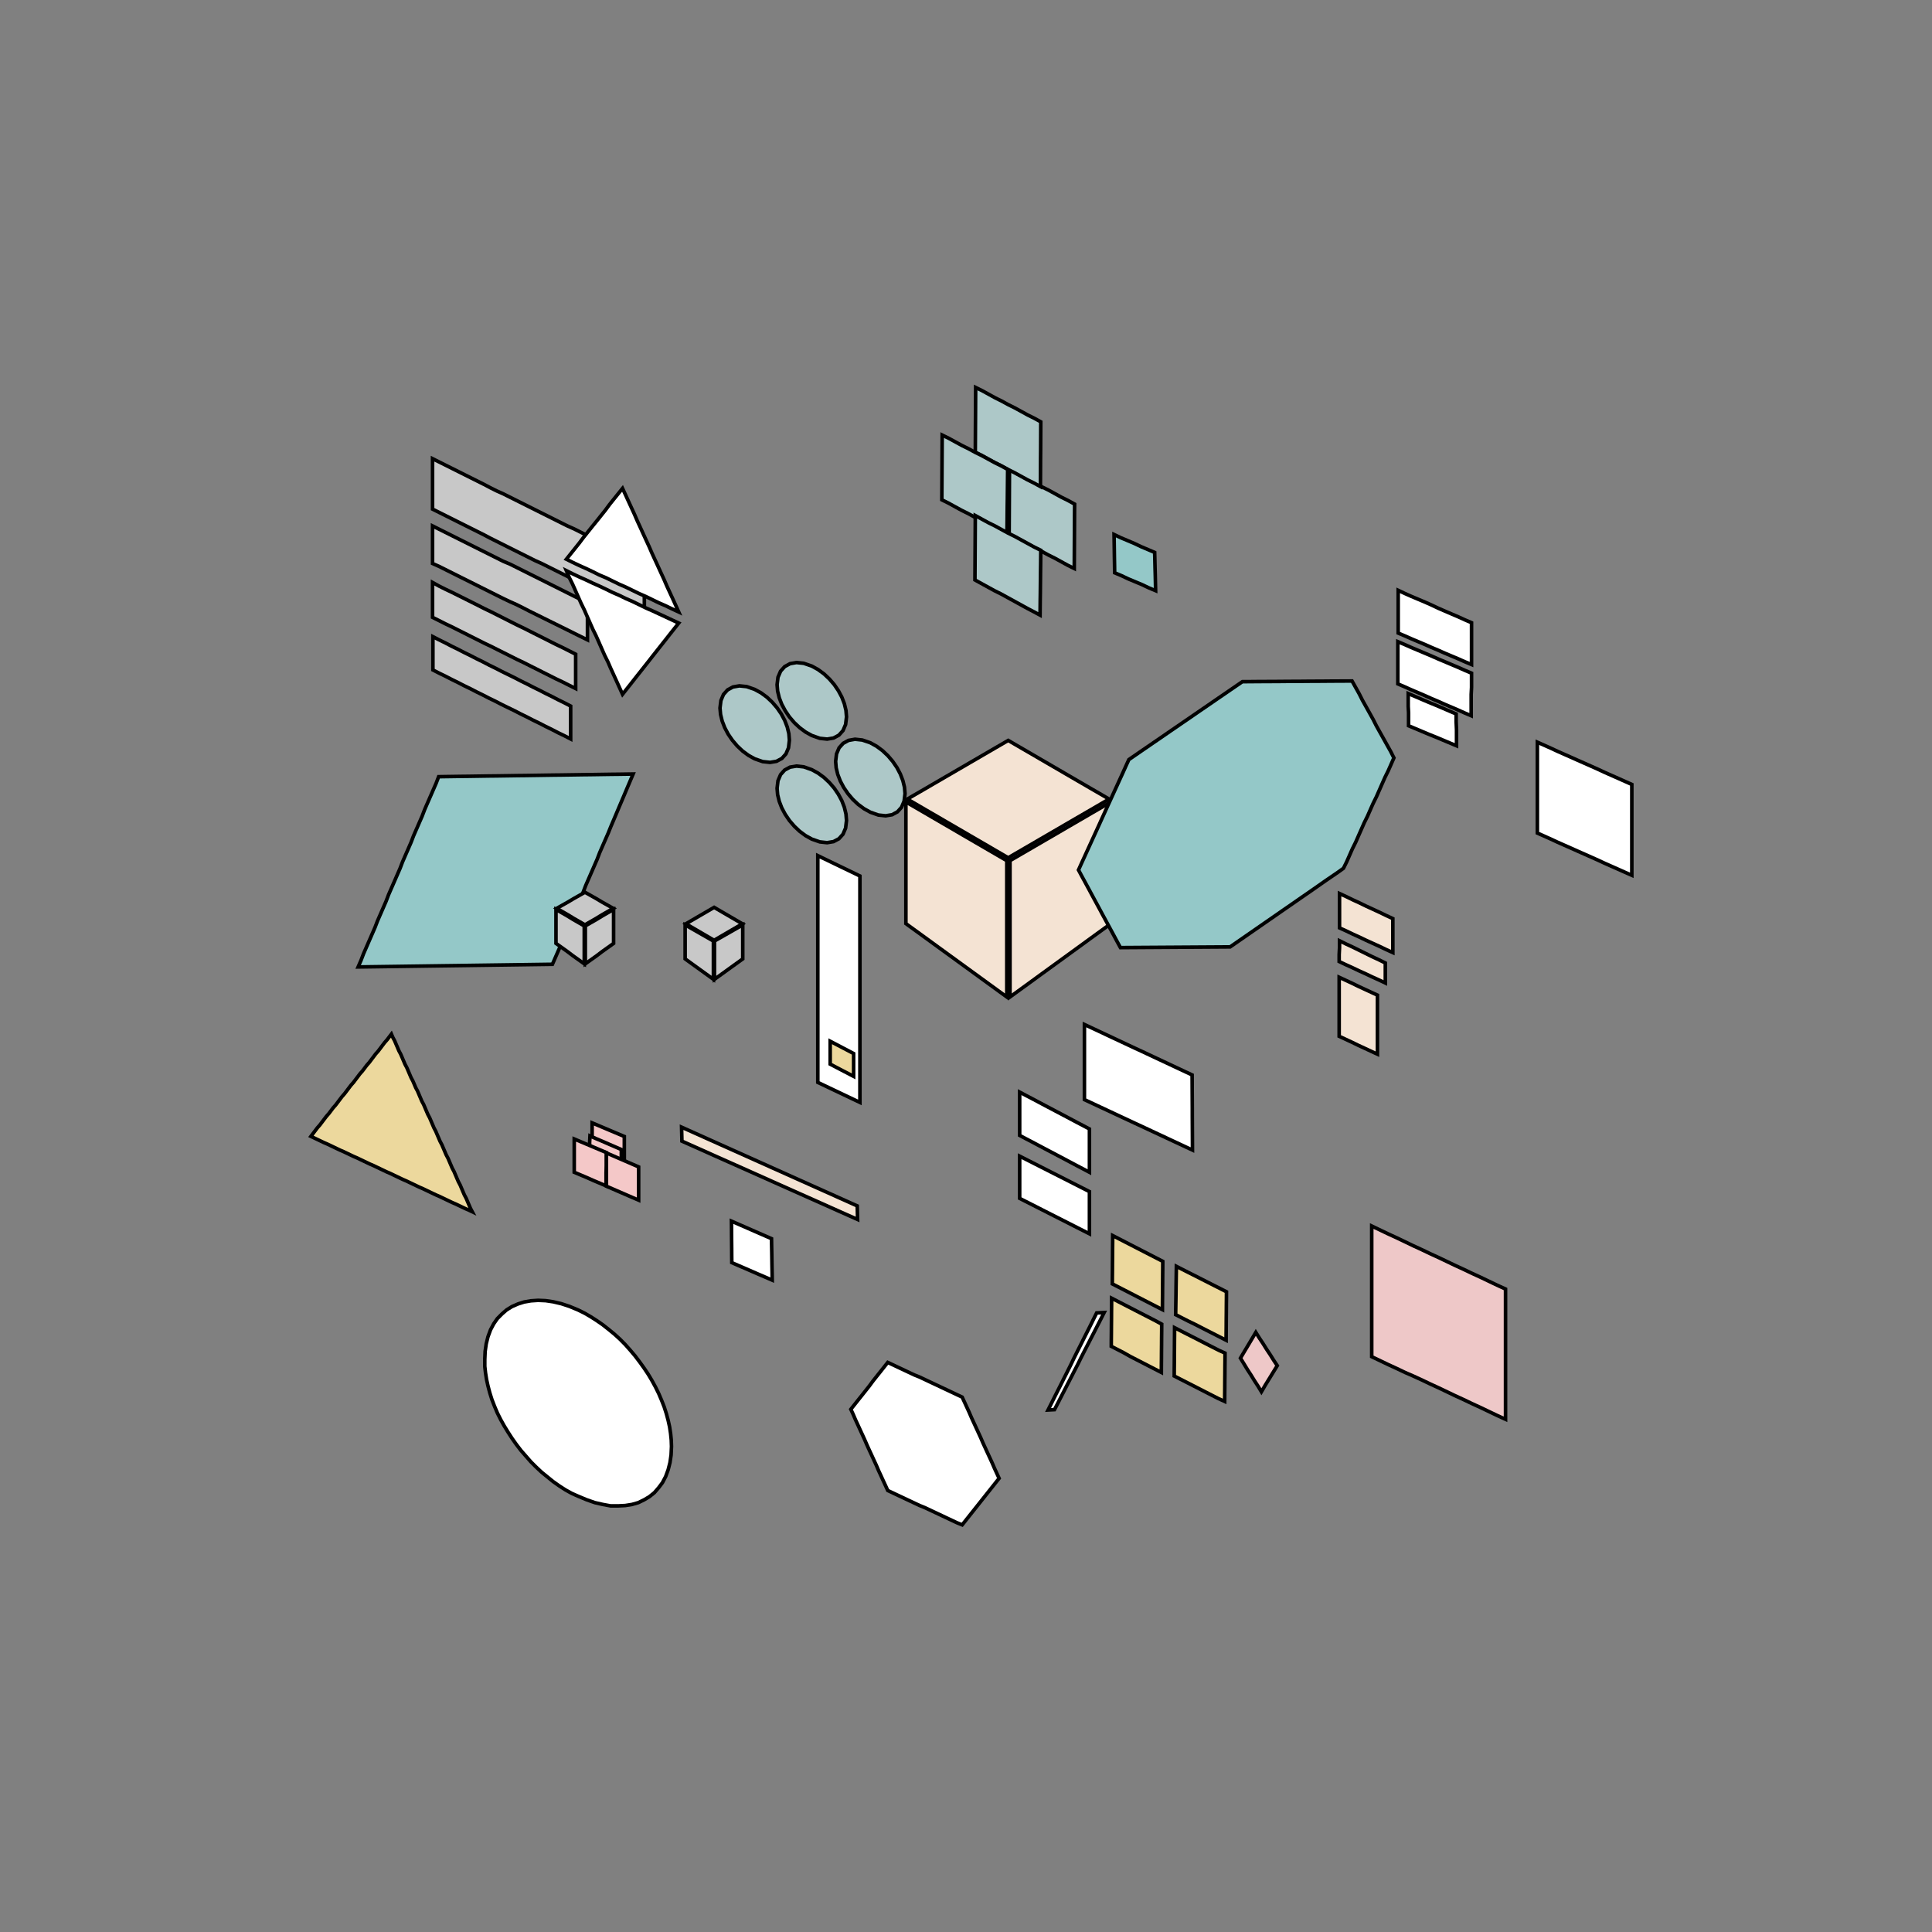 <!DOCTYPE svg>
<svg xmlns="http://www.w3.org/2000/svg" xmlns:xlink="http://www.w3.org/1999/xlink" width="1080" height="1080">
<rect width="100%" height="100%" fill="#808080" stroke="none"/>
<g transform="translate(540,540)">
<g transform="scale(2,2)">
<path stroke="rgb(0,0,0)" stroke-opacity="1" fill="rgb(148,200,200)" fill-opacity="1" id="bb1_2_" d="M-169.9 0.265 L-169.1 -1.568 L-168.4 -3.402 L-167.6 -5.236 L-166.8 -7.07 L-166 -8.903 L-165.2 -10.74 L-164.5 -12.57 L-163.7 -14.4 L-162.9 -16.24 L-162.1 -18.07 L-161.4 -19.91 L-160.6 -21.74 L-159.8 -23.57 L-159 -25.41 L-158.2 -27.24 L-157.5 -29.07 L-156.7 -30.91 L-155.9 -32.74 L-155.1 -34.58 L-154.4 -36.41 L-153.6 -38.24 L-152.8 -40.08 L-152 -41.91 L-151.3 -43.74 L-150.5 -45.58 L-149.7 -47.41 L-148.9 -49.25 L-148.1 -51.08 L-147.4 -52.91 L-145.4 -52.94 L-143.3 -52.97 L-141.3 -53 L-139.3 -53.02 L-137.3 -53.05 L-135.3 -53.08 L-133.3 -53.11 L-131.3 -53.13 L-129.3 -53.16 L-127.2 -53.19 L-125.2 -53.22 L-123.2 -53.24 L-121.2 -53.27 L-119.2 -53.3 L-117.2 -53.33 L-115.2 -53.36 L-113.2 -53.38 L-111.2 -53.41 L-109.1 -53.44 L-107.1 -53.47 L-105.1 -53.49 L-103.1 -53.52 L-101.1 -53.55 L-99.08 -53.58 L-97.07 -53.6 L-95.05 -53.63 L-93.04 -53.66 L-93.82 -51.82 L-94.6 -49.99 L-95.37 -48.16 L-96.15 -46.32 L-96.93 -44.49 L-97.7 -42.66 L-98.48 -40.82 L-99.26 -38.99 L-100 -37.15 L-100.8 -35.32 L-101.6 -33.49 L-102.4 -31.65 L-103.1 -29.82 L-103.9 -27.99 L-104.7 -26.15 L-105.5 -24.32 L-106.3 -22.48 L-107 -20.65 L-107.8 -18.82 L-108.6 -16.98 L-109.4 -15.15 L-110.1 -13.32 L-110.9 -11.48 L-111.7 -9.648 L-112.5 -7.815 L-113.2 -5.981 L-114 -4.147 L-114.8 -2.313 L-115.6 -0.48 L-117.6 -0.452 L-119.6 -0.424 L-121.6 -0.397 L-123.6 -0.369 L-125.6 -0.342 L-127.6 -0.314 L-129.7 -0.286 L-131.7 -0.259 L-133.7 -0.231 L-135.7 -0.204 L-137.7 -0.176 L-139.7 -0.148 L-141.7 -0.121 L-143.7 -0.093 L-145.8 -0.066 L-147.8 -0.038 L-149.8 -0.011 L-151.8 0.017 L-153.8 0.045 L-155.8 0.072 L-157.8 0.1 L-159.8 0.127 L-161.9 0.155 L-163.9 0.183 L-165.9 0.21 L-167.9 0.238 L-169.9 0.265 Z " />
<path stroke="rgb(0,0,0)" stroke-opacity="1" fill="rgb(236,216,157)" fill-opacity="1" id="pr2_1_" d="M72.7 104.6 L70.94 103.7 L69.18 102.8 L67.41 101.9 L65.65 101 L63.89 100.1 L62.13 99.25 L60.36 98.35 L58.6 97.45 L58.63 95.52 L58.66 93.59 L58.69 91.66 L58.71 89.74 L58.74 87.81 L58.77 85.88 L58.8 83.95 L60.55 84.84 L62.3 85.73 L64.05 86.61 L65.8 87.5 L67.55 88.39 L69.3 89.28 L71.05 90.16 L72.8 91.05 L72.79 92.99 L72.77 94.94 L72.76 96.88 L72.74 98.82 L72.73 100.8 L72.71 102.7 L72.7 104.6 Z " />
<path stroke="rgb(0,0,0)" stroke-opacity="1" fill="rgb(236,216,157)" fill-opacity="1" id="pr1_1_" d="M54.9 96.05 L53.15 95.15 L51.4 94.25 L49.65 93.35 L47.9 92.45 L46.15 91.55 L44.4 90.65 L42.65 89.75 L40.9 88.85 L40.91 86.92 L40.93 84.99 L40.94 83.06 L40.96 81.14 L40.97 79.21 L40.99 77.28 L41 75.35 L42.75 76.25 L44.5 77.15 L46.25 78.05 L48 78.95 L49.75 79.85 L51.5 80.75 L53.25 81.65 L55 82.55 L54.99 84.48 L54.97 86.41 L54.96 88.34 L54.94 90.26 L54.93 92.19 L54.91 94.12 L54.9 96.05 Z " />
<path stroke="rgb(0,0,0)" stroke-opacity="1" fill="rgb(236,216,157)" fill-opacity="1" id="pr3_1_" d="M54.6 113.6 L52.85 112.7 L51.1 111.8 L49.35 110.9 L47.6 110 L45.85 109.1 L44.1 108.1 L42.35 107.2 L40.6 106.3 L40.61 104.4 L40.63 102.5 L40.64 100.6 L40.66 98.64 L40.67 96.71 L40.69 94.78 L40.7 92.85 L42.45 93.75 L44.2 94.65 L45.95 95.55 L47.7 96.45 L49.45 97.35 L51.2 98.25 L52.95 99.15 L54.7 100.1 L54.69 102 L54.67 103.9 L54.66 105.8 L54.64 107.8 L54.63 109.7 L54.61 111.6 L54.6 113.6 Z " />
<path stroke="rgb(0,0,0)" stroke-opacity="1" fill="rgb(236,216,157)" fill-opacity="1" id="pr4_1_" d="M72.3 121.7 L70.54 120.9 L68.77 120 L67.01 119.1 L65.25 118.2 L63.49 117.3 L61.73 116.4 L59.96 115.5 L58.2 114.6 L58.21 112.7 L58.23 110.8 L58.24 108.9 L58.26 106.9 L58.27 105 L58.29 103.1 L58.3 101.1 L60.06 102 L61.82 102.9 L63.59 103.8 L65.35 104.7 L67.11 105.6 L68.87 106.5 L70.64 107.4 L72.4 108.2 L72.39 110.2 L72.37 112.1 L72.36 114 L72.34 116 L72.33 117.9 L72.31 119.8 L72.3 121.7 Z " />
<path stroke="rgb(0,0,0)" stroke-opacity="1" fill="rgb(238,200,200)" fill-opacity="1" id="ll1_1_" d="M150.8 126.7 L148.4 125.6 L146.1 124.5 L143.8 123.4 L141.4 122.3 L139.1 121.2 L136.7 120.1 L134.4 119 L132.1 117.9 L129.7 116.8 L127.4 115.7 L125 114.6 L122.7 113.6 L120.4 112.5 L118 111.4 L115.7 110.3 L113.4 109.2 L113.4 106.6 L113.4 104 L113.4 101.4 L113.4 98.76 L113.4 96.15 L113.4 93.54 L113.4 90.93 L113.4 88.33 L113.4 85.72 L113.4 83.11 L113.4 80.5 L113.4 77.9 L113.4 75.29 L113.4 72.68 L115.7 73.78 L118 74.88 L120.4 75.98 L122.7 77.08 L125 78.19 L127.4 79.29 L129.7 80.39 L132.1 81.49 L134.4 82.59 L136.7 83.69 L139.1 84.79 L141.4 85.89 L143.8 86.99 L146.1 88.09 L148.4 89.19 L150.8 90.29 L150.8 92.89 L150.8 95.49 L150.8 98.09 L150.8 100.7 L150.8 103.3 L150.8 105.9 L150.8 108.5 L150.8 111.1 L150.8 113.7 L150.8 116.3 L150.8 118.9 L150.8 121.5 L150.8 124.1 L150.8 126.7 Z " />
<path stroke="rgb(0,0,0)" stroke-opacity="1" fill="rgb(255,255,255)" fill-opacity="1" id="cl1_1_" d="M22.93 124.1 L23.84 122.3 L24.74 120.5 L25.65 118.7 L26.56 116.9 L27.46 115.1 L28.37 113.3 L29.27 111.5 L30.18 109.6 L31.08 107.8 L31.99 106 L32.89 104.2 L33.8 102.4 L34.71 100.6 L35.61 98.78 L36.52 96.96 L38.61 96.86 L37.69 98.68 L36.76 100.5 L35.84 102.3 L34.91 104.1 L33.99 105.9 L33.06 107.7 L32.14 109.5 L31.21 111.4 L30.28 113.2 L29.36 115 L28.43 116.8 L27.51 118.6 L26.58 120.4 L25.66 122.2 L24.73 124 L22.93 124.1 Z " />
<path stroke="rgb(0,0,0)" stroke-opacity="1" fill="rgb(255,255,255)" fill-opacity="1" id="a5_2_" d="M186.1 -50.75 L184.2 -51.59 L182.3 -52.44 L180.4 -53.28 L178.5 -54.12 L176.7 -54.96 L174.8 -55.81 L172.9 -56.65 L171 -57.49 L169.1 -58.34 L167.2 -59.18 L165.3 -60.02 L163.5 -60.86 L161.6 -61.71 L159.7 -62.55 L159.7 -60.6 L159.7 -58.64 L159.7 -56.69 L159.7 -54.73 L159.7 -52.78 L159.7 -50.83 L159.7 -48.87 L159.7 -46.92 L159.7 -44.97 L159.7 -43.01 L159.7 -41.06 L159.7 -39.1 L159.7 -37.15 L161.6 -36.31 L163.5 -35.46 L165.3 -34.62 L167.2 -33.78 L169.1 -32.94 L171 -32.09 L172.9 -31.25 L174.8 -30.41 L176.7 -29.56 L178.5 -28.72 L180.4 -27.88 L182.3 -27.04 L184.2 -26.19 L186.1 -25.35 L186.1 -27.3 L186.1 -29.26 L186.1 -31.21 L186.1 -33.17 L186.1 -35.12 L186.1 -37.07 L186.1 -39.03 L186.1 -40.98 L186.1 -42.93 L186.1 -44.89 L186.1 -46.84 L186.1 -48.8 L186.1 -50.75 Z " />
<path stroke="rgb(0,0,0)" stroke-opacity="1" fill="rgb(255,255,255)" fill-opacity="1" id="a6_2_" d="M63.3 51.45 L61.52 50.62 L59.75 49.79 L57.97 48.96 L56.19 48.13 L54.42 47.3 L52.64 46.47 L50.86 45.64 L49.09 44.81 L47.31 43.99 L45.54 43.16 L43.76 42.33 L41.98 41.5 L40.21 40.67 L38.43 39.84 L36.65 39.01 L34.88 38.18 L33.1 37.35 L33.1 35.25 L33.1 33.15 L33.1 31.05 L33.1 28.95 L33.1 26.85 L33.1 24.75 L33.1 22.65 L33.1 20.55 L33.1 18.45 L33.1 16.35 L34.87 17.18 L36.64 18.01 L38.41 18.84 L40.18 19.67 L41.95 20.5 L43.72 21.33 L45.49 22.16 L47.26 22.99 L49.04 23.81 L50.81 24.64 L52.58 25.47 L54.35 26.3 L56.12 27.13 L57.89 27.96 L59.66 28.79 L61.43 29.62 L63.2 30.45 L63.21 32.36 L63.22 34.27 L63.23 36.18 L63.24 38.09 L63.25 40 L63.25 41.9 L63.26 43.81 L63.27 45.72 L63.28 47.63 L63.29 49.54 L63.3 51.45 Z " />
<path stroke="rgb(0,0,0)" stroke-opacity="1" fill="rgb(148,200,200)" fill-opacity="1" id="rtr1_2_" d="M41.38 -120.6 L43.27 -119.7 L45.17 -118.9 L47.06 -118.1 L48.95 -117.2 L50.84 -116.4 L52.73 -115.6 L52.79 -113.4 L52.84 -111.3 L52.9 -109.2 L52.95 -107 L53 -104.9 L51.09 -105.7 L49.19 -106.6 L47.28 -107.4 L45.37 -108.2 L43.46 -109.1 L41.55 -109.9 L41.52 -112 L41.48 -114.2 L41.45 -116.3 L41.42 -118.4 L41.38 -120.6 Z " />
<path stroke="rgb(0,0,0)" stroke-opacity="1" fill="rgb(238,200,200)" fill-opacity="1" id="sg1_2_" d="M82.57 119 L81.6 117.4 L80.62 115.9 L79.64 114.3 L78.66 112.8 L77.69 111.2 L76.71 109.6 L77.78 107.8 L78.86 106 L79.93 104.2 L81 102.4 L82 104 L83 105.5 L84 107.1 L85 108.6 L86 110.2 L87 111.7 L85.89 113.5 L84.79 115.3 L83.68 117.1 L82.57 119 Z " />
<path stroke="rgb(0,0,0)" stroke-opacity="1" fill="rgb(255,255,255)" fill-opacity="1" id="a12_2_" d="M-54.16 87.81 L-56.04 86.99 L-57.93 86.18 L-59.81 85.36 L-61.69 84.54 L-63.58 83.73 L-65.46 82.91 L-65.48 80.98 L-65.49 79.04 L-65.51 77.11 L-65.53 75.18 L-65.54 73.24 L-65.56 71.31 L-63.69 72.13 L-61.83 72.94 L-59.96 73.76 L-58.09 74.58 L-56.23 75.39 L-54.36 76.21 L-54.33 78.14 L-54.29 80.08 L-54.26 82.01 L-54.23 83.94 L-54.19 85.88 L-54.16 87.81 Z " />
<path stroke="rgb(0,0,0)" stroke-opacity="1" fill="rgb(255,255,255)" fill-opacity="1" id="secscl1_2_" d="M-29.65 38.13 L-31.12 37.43 L-32.59 36.73 L-34.06 36.03 L-35.53 35.33 L-37.01 34.63 L-38.48 33.93 L-39.95 33.23 L-41.42 32.53 L-41.42 30.94 L-41.42 29.36 L-41.42 27.77 L-41.42 26.19 L-41.42 24.61 L-41.42 23.02 L-41.42 21.44 L-41.42 19.85 L-41.42 18.27 L-41.42 16.69 L-41.42 15.1 L-41.42 13.52 L-41.42 11.93 L-41.42 10.35 L-41.42 8.764 L-41.42 7.18 L-41.42 5.596 L-41.42 4.012 L-41.42 2.428 L-41.42 0.844 L-41.42 -0.741 L-41.42 -2.325 L-41.42 -3.909 L-41.42 -5.493 L-41.42 -7.077 L-41.42 -8.662 L-41.42 -10.25 L-41.42 -11.83 L-41.42 -13.41 L-41.42 -15 L-41.42 -16.58 L-41.42 -18.17 L-41.42 -19.75 L-41.42 -21.33 L-41.42 -22.92 L-41.42 -24.5 L-41.42 -26.09 L-41.42 -27.67 L-41.42 -29.26 L-41.42 -30.84 L-39.95 -30.13 L-38.48 -29.42 L-37.01 -28.71 L-35.53 -28 L-34.06 -27.29 L-32.59 -26.58 L-31.12 -25.87 L-29.65 -25.16 L-29.65 -23.58 L-29.65 -21.99 L-29.65 -20.41 L-29.65 -18.83 L-29.65 -17.25 L-29.65 -15.67 L-29.65 -14.08 L-29.65 -12.5 L-29.65 -10.92 L-29.65 -9.338 L-29.65 -7.755 L-29.65 -6.173 L-29.65 -4.591 L-29.65 -3.009 L-29.65 -1.427 L-29.65 0.155 L-29.65 1.738 L-29.65 3.32 L-29.65 4.902 L-29.65 6.484 L-29.65 8.066 L-29.65 9.648 L-29.65 11.23 L-29.65 12.81 L-29.65 14.39 L-29.65 15.98 L-29.65 17.56 L-29.65 19.14 L-29.65 20.72 L-29.65 22.31 L-29.65 23.89 L-29.65 25.47 L-29.65 27.05 L-29.65 28.63 L-29.65 30.22 L-29.65 31.8 L-29.65 33.38 L-29.65 34.96 L-29.65 36.55 L-29.65 38.13 Z " />
<path stroke="rgb(0,0,0)" stroke-opacity="1" fill="rgb(255,255,255)" fill-opacity="1" id="a7_1_" d="M141.3 -84.25 L139.4 -85.05 L137.6 -85.85 L135.7 -86.65 L133.8 -87.45 L132 -88.25 L130.1 -89.05 L128.3 -89.85 L126.4 -90.65 L124.5 -91.45 L122.7 -92.25 L120.8 -93.05 L120.8 -95.03 L120.8 -97.02 L120.8 -99 L120.8 -101 L120.8 -103 L120.8 -105 L122.7 -104.1 L124.5 -103.3 L126.4 -102.5 L128.3 -101.7 L130.1 -100.9 L132 -100 L133.8 -99.22 L135.7 -98.4 L137.6 -97.59 L139.4 -96.77 L141.3 -95.95 L141.3 -94 L141.3 -92.05 L141.3 -90.1 L141.3 -88.15 L141.3 -86.2 L141.3 -84.25 Z " />
<path stroke="rgb(0,0,0)" stroke-opacity="1" fill="rgb(255,255,255)" fill-opacity="1" id="a8_1_" d="M141.2 -69.95 L139.3 -70.76 L137.5 -71.57 L135.6 -72.38 L133.7 -73.19 L131.9 -74 L130 -74.8 L128.2 -75.61 L126.3 -76.42 L124.4 -77.23 L122.6 -78.04 L120.7 -78.85 L120.7 -80.82 L120.7 -82.78 L120.7 -84.75 L120.7 -86.72 L120.7 -88.68 L120.7 -90.65 L122.6 -89.85 L124.4 -89.05 L126.3 -88.25 L128.2 -87.45 L130.1 -86.65 L131.9 -85.85 L133.8 -85.05 L135.7 -84.25 L137.6 -83.45 L139.4 -82.65 L141.3 -81.85 L141.3 -79.87 L141.3 -77.88 L141.2 -75.9 L141.2 -73.92 L141.2 -71.93 L141.2 -69.95 Z " />
<path stroke="rgb(0,0,0)" stroke-opacity="1" fill="rgb(255,255,255)" fill-opacity="1" id="a9_1_" d="M137.1 -61.55 L135.2 -62.35 L133.3 -63.15 L131.4 -63.95 L129.4 -64.75 L127.5 -65.55 L125.6 -66.35 L123.7 -67.15 L123.7 -68.95 L123.7 -70.75 L123.6 -72.55 L123.6 -74.35 L123.6 -76.15 L125.5 -75.34 L127.4 -74.52 L129.3 -73.71 L131.3 -72.89 L133.2 -72.08 L135.1 -71.26 L137 -70.45 L137 -68.23 L137.1 -66 L137.1 -63.77 L137.1 -61.55 Z " />
<path stroke="rgb(0,0,0)" stroke-opacity="1" fill="rgb(255,255,255)" fill-opacity="1" id="a17_1_" d="M34.5 57.65 L32.73 56.71 L30.95 55.78 L29.18 54.84 L27.41 53.9 L25.64 52.97 L23.86 52.03 L22.09 51.1 L20.32 50.16 L18.55 49.22 L16.77 48.29 L15 47.35 L15 45.33 L15 43.32 L15 41.3 L15 39.28 L15 37.27 L15 35.25 L16.77 36.19 L18.55 37.12 L20.32 38.06 L22.09 39 L23.86 39.93 L25.64 40.87 L27.41 41.8 L29.18 42.74 L30.95 43.68 L32.73 44.61 L34.5 45.55 L34.5 47.57 L34.5 49.58 L34.5 51.6 L34.5 53.62 L34.5 55.63 L34.5 57.65 Z " />
<path stroke="rgb(0,0,0)" stroke-opacity="1" fill="rgb(255,255,255)" fill-opacity="1" id="a16_1_" d="M34.5 74.85 L32.73 73.95 L30.95 73.05 L29.18 72.15 L27.41 71.25 L25.64 70.35 L23.86 69.45 L22.09 68.55 L20.32 67.65 L18.55 66.75 L16.77 65.85 L15 64.95 L15 62.98 L15 61.02 L15 59.05 L15 57.08 L15 55.12 L15 53.15 L16.77 54.05 L18.55 54.95 L20.32 55.85 L22.09 56.75 L23.86 57.65 L25.64 58.55 L27.41 59.45 L29.18 60.35 L30.95 61.25 L32.73 62.15 L34.5 63.05 L34.5 65.02 L34.5 66.98 L34.5 68.95 L34.5 70.92 L34.5 72.88 L34.5 74.85 Z " />
<path stroke="rgb(0,0,0)" stroke-opacity="1" fill="rgb(236,216,157)" fill-opacity="1" id="scltrs1_1_" d="M-31.41 30.85 L-32.35 30.36 L-33.28 29.87 L-34.22 29.39 L-35.15 28.9 L-36.09 28.41 L-37.02 27.92 L-37.96 27.43 L-37.96 26.36 L-37.96 25.3 L-37.96 24.23 L-37.96 23.16 L-37.96 22.1 L-37.96 21.03 L-37.02 21.52 L-36.09 22.01 L-35.15 22.5 L-34.22 22.99 L-33.28 23.48 L-32.35 23.97 L-31.41 24.46 L-31.41 25.53 L-31.41 26.59 L-31.41 27.66 L-31.41 28.72 L-31.41 29.79 L-31.41 30.85 Z " />
<path stroke="rgb(0,0,0)" stroke-opacity="1" fill="rgb(244,227,211)" fill-opacity="1" id="a15_1_" d="M119.3 -3.75 L117.4 -4.613 L115.6 -5.475 L113.7 -6.338 L111.8 -7.2 L110 -8.063 L108.1 -8.925 L106.3 -9.788 L104.4 -10.65 L104.4 -12.57 L104.4 -14.49 L104.4 -16.41 L104.4 -18.33 L104.4 -20.25 L106.3 -19.38 L108.1 -18.5 L110 -17.63 L111.8 -16.75 L113.7 -15.88 L115.6 -15 L117.4 -14.13 L119.3 -13.25 L119.3 -11.35 L119.3 -9.45 L119.3 -7.55 L119.3 -5.65 L119.3 -3.75 Z " />
<path stroke="rgb(0,0,0)" stroke-opacity="1" fill="rgb(244,227,211)" fill-opacity="1" id="a14_1_" d="M117.2 4.75 L115.4 3.893 L113.5 3.036 L111.7 2.179 L109.8 1.321 L108 0.464 L106.1 -0.393 L104.3 -1.25 L104.3 -3.183 L104.4 -5.117 L104.4 -7.05 L106.2 -6.164 L108.1 -5.279 L109.9 -4.393 L111.7 -3.507 L113.5 -2.621 L115.4 -1.736 L117.2 -0.85 L117.2 1.017 L117.2 2.883 L117.2 4.75 Z " />
<path stroke="rgb(0,0,0)" stroke-opacity="1" fill="rgb(244,227,211)" fill-opacity="1" id="a13_1_" d="M115 24.65 L113.2 23.82 L111.4 22.98 L109.6 22.15 L107.9 21.32 L106.1 20.48 L104.3 19.65 L104.3 17.59 L104.3 15.52 L104.3 13.46 L104.3 11.4 L104.3 9.337 L104.3 7.275 L104.3 5.212 L104.3 3.15 L106.1 3.983 L107.9 4.817 L109.6 5.65 L111.4 6.483 L113.2 7.317 L115 8.15 L115 10.21 L115 12.27 L115 14.34 L115 16.4 L115 18.46 L115 20.52 L115 22.59 L115 24.65 Z " />
<path stroke="rgb(0,0,0)" stroke-opacity="1" fill="rgb(200,200,200)" fill-opacity="1" id="a1_2_" d="M-110.5 -63.45 L-112.2 -64.33 L-114 -65.2 L-115.7 -66.08 L-117.5 -66.96 L-119.2 -67.84 L-121 -68.71 L-122.7 -69.59 L-124.5 -70.47 L-126.2 -71.35 L-128 -72.22 L-129.8 -73.1 L-131.5 -73.98 L-133.3 -74.85 L-135 -75.73 L-136.8 -76.61 L-138.5 -77.49 L-140.3 -78.36 L-142 -79.24 L-143.8 -80.12 L-145.5 -81 L-147.3 -81.87 L-149 -82.75 L-149 -84.61 L-149 -86.47 L-149 -88.33 L-149 -90.19 L-149 -92.05 L-147.3 -91.17 L-145.5 -90.29 L-143.8 -89.4 L-142 -88.52 L-140.3 -87.64 L-138.5 -86.76 L-136.8 -85.88 L-135 -85 L-133.3 -84.11 L-131.5 -83.23 L-129.8 -82.35 L-128 -81.47 L-126.2 -80.59 L-124.5 -79.7 L-122.7 -78.82 L-121 -77.94 L-119.2 -77.06 L-117.5 -76.18 L-115.7 -75.3 L-114 -74.41 L-112.2 -73.53 L-110.5 -72.65 L-110.5 -70.81 L-110.5 -68.97 L-110.5 -67.13 L-110.5 -65.29 L-110.5 -63.45 Z " />
<path stroke="rgb(0,0,0)" stroke-opacity="1" fill="rgb(200,200,200)" fill-opacity="1" id="a4_2_" d="M-89.9 -98.15 L-91.69 -99.04 L-93.49 -99.94 L-95.28 -100.8 L-97.08 -101.7 L-98.87 -102.6 L-100.7 -103.5 L-102.5 -104.4 L-104.3 -105.3 L-106 -106.2 L-107.8 -107.1 L-109.6 -108 L-111.4 -108.9 L-113.2 -109.8 L-115 -110.7 L-116.8 -111.6 L-118.6 -112.5 L-120.4 -113.3 L-122.2 -114.2 L-124 -115.1 L-125.8 -116 L-127.6 -116.9 L-129.4 -117.8 L-131.2 -118.7 L-133 -119.6 L-134.7 -120.5 L-136.5 -121.4 L-138.3 -122.3 L-140.1 -123.2 L-141.9 -124.1 L-143.7 -125 L-145.5 -125.9 L-147.3 -126.8 L-149.1 -127.7 L-149.1 -129.7 L-149.1 -131.7 L-149.1 -133.7 L-149.1 -135.7 L-149.1 -137.7 L-149.1 -139.7 L-149.1 -141.8 L-147.3 -140.9 L-145.5 -140 L-143.7 -139.1 L-141.9 -138.2 L-140.1 -137.3 L-138.3 -136.4 L-136.5 -135.5 L-134.7 -134.6 L-133 -133.7 L-131.2 -132.8 L-129.4 -132 L-127.6 -131.1 L-125.8 -130.2 L-124 -129.3 L-122.2 -128.4 L-120.4 -127.5 L-118.6 -126.6 L-116.8 -125.7 L-115 -124.8 L-113.2 -123.9 L-111.4 -123 L-109.6 -122.2 L-107.8 -121.3 L-106 -120.4 L-104.3 -119.5 L-102.5 -118.6 L-100.7 -117.7 L-98.87 -116.8 L-97.08 -115.9 L-95.28 -115 L-93.49 -114.1 L-91.69 -113.2 L-89.9 -112.3 L-89.9 -110.3 L-89.9 -108.3 L-89.9 -106.3 L-89.9 -104.2 L-89.9 -102.2 L-89.9 -100.2 L-89.9 -98.15 Z " />
<path stroke="rgb(0,0,0)" stroke-opacity="1" fill="rgb(200,200,200)" fill-opacity="1" id="a2_1_" d="M-109.1 -77.55 L-110.9 -78.45 L-112.7 -79.36 L-114.6 -80.26 L-116.4 -81.17 L-118.2 -82.07 L-120 -82.98 L-121.8 -83.88 L-123.6 -84.79 L-125.5 -85.69 L-127.3 -86.6 L-129.1 -87.5 L-130.9 -88.4 L-132.7 -89.31 L-134.6 -90.21 L-136.4 -91.12 L-138.2 -92.02 L-140 -92.93 L-141.8 -93.83 L-143.6 -94.74 L-145.5 -95.64 L-147.3 -96.55 L-149.1 -97.45 L-149.1 -99.39 L-149.1 -101.3 L-149.1 -103.3 L-149.1 -105.2 L-149.1 -107.2 L-147.3 -106.2 L-145.5 -105.3 L-143.6 -104.4 L-141.8 -103.5 L-140 -102.6 L-138.2 -101.7 L-136.4 -100.8 L-134.6 -99.88 L-132.7 -98.97 L-130.9 -98.06 L-129.1 -97.15 L-127.3 -96.24 L-125.5 -95.33 L-123.6 -94.42 L-121.8 -93.51 L-120 -92.6 L-118.2 -91.7 L-116.4 -90.79 L-114.6 -89.88 L-112.7 -88.97 L-110.9 -88.06 L-109.1 -87.15 L-109.1 -85.23 L-109.1 -83.31 L-109.1 -81.39 L-109.1 -79.47 L-109.1 -77.55 Z " />
<path stroke="rgb(0,0,0)" stroke-opacity="1" fill="rgb(200,200,200)" fill-opacity="1" id="a3_1_" d="M-105.8 -91.15 L-107.6 -92.04 L-109.4 -92.93 L-111.2 -93.83 L-113 -94.72 L-114.8 -95.61 L-116.6 -96.5 L-118.4 -97.39 L-120.2 -98.28 L-122 -99.17 L-123.8 -100.1 L-125.6 -101 L-127.4 -101.8 L-129.3 -102.7 L-131.1 -103.6 L-132.9 -104.5 L-134.7 -105.4 L-136.5 -106.3 L-138.3 -107.2 L-140.1 -108.1 L-141.9 -109 L-143.7 -109.9 L-145.5 -110.8 L-147.3 -111.7 L-149.1 -112.5 L-149.1 -114.6 L-149.1 -116.7 L-149.1 -118.8 L-149.1 -120.9 L-149.1 -123 L-147.3 -122.1 L-145.5 -121.2 L-143.7 -120.3 L-141.9 -119.4 L-140.1 -118.5 L-138.3 -117.6 L-136.5 -116.7 L-134.7 -115.8 L-132.9 -114.9 L-131.1 -114 L-129.3 -113.1 L-127.4 -112.3 L-125.6 -111.4 L-123.8 -110.5 L-122 -109.6 L-120.2 -108.7 L-118.4 -107.8 L-116.6 -106.9 L-114.8 -106 L-113 -105.1 L-111.2 -104.2 L-109.4 -103.3 L-107.6 -102.4 L-105.8 -101.5 L-105.8 -99.47 L-105.8 -97.39 L-105.8 -95.31 L-105.8 -93.23 L-105.8 -91.15 Z " />
<path stroke="rgb(0,0,0)" stroke-opacity="1" fill="rgb(244,227,211)" fill-opacity="1" id="a11_1_" d="M-30.3 70.85 L-32.12 70.04 L-33.94 69.23 L-35.76 68.42 L-37.57 67.61 L-39.39 66.79 L-41.21 65.98 L-43.03 65.17 L-44.85 64.36 L-46.67 63.55 L-48.49 62.74 L-50.3 61.93 L-52.12 61.12 L-53.94 60.31 L-55.76 59.49 L-57.58 58.68 L-59.4 57.87 L-61.21 57.06 L-63.03 56.25 L-64.85 55.44 L-66.67 54.63 L-68.49 53.82 L-70.31 53.01 L-72.13 52.19 L-73.94 51.38 L-75.76 50.57 L-77.58 49.76 L-79.4 48.95 L-79.45 47 L-79.5 45.05 L-77.68 45.86 L-75.86 46.68 L-74.04 47.49 L-72.23 48.31 L-70.41 49.12 L-68.59 49.94 L-66.77 50.75 L-64.95 51.57 L-63.13 52.38 L-61.31 53.2 L-59.5 54.01 L-57.68 54.83 L-55.86 55.64 L-54.04 56.46 L-52.22 57.27 L-50.4 58.09 L-48.59 58.9 L-46.77 59.72 L-44.95 60.53 L-43.13 61.35 L-41.31 62.16 L-39.49 62.98 L-37.67 63.79 L-35.86 64.61 L-34.04 65.42 L-32.22 66.24 L-30.4 67.05 L-30.35 68.95 L-30.3 70.85 Z " />
<path stroke="rgb(0,0,0)" stroke-opacity="1" fill="rgb(244,200,200)" fill-opacity="1" id="fus1_1_" d="M-95.5 56.95 L-97.3 56.19 L-99.1 55.43 L-100.9 54.67 L-102.7 53.91 L-104.5 53.15 L-104.5 51.29 L-104.5 49.43 L-104.5 47.57 L-104.5 45.71 L-104.5 43.85 L-102.7 44.61 L-100.9 45.37 L-99.1 46.13 L-97.3 46.89 L-95.5 47.65 L-95.5 49.51 L-95.5 51.37 L-95.5 53.23 L-95.5 55.09 L-95.5 56.95 Z " />
<path stroke="rgb(0,0,0)" stroke-opacity="1" fill="rgb(244,200,200)" fill-opacity="1" id="fus2_1_" d="M-96.34 60.79 L-98.14 60.01 L-99.94 59.23 L-101.7 58.45 L-103.5 57.67 L-105.3 56.89 L-105.3 55.01 L-105.3 53.13 L-105.2 51.25 L-105.2 49.37 L-105.1 47.49 L-103.4 48.25 L-101.6 49.01 L-99.86 49.77 L-98.1 50.53 L-96.34 51.29 L-96.34 53.19 L-96.34 55.09 L-96.34 56.99 L-96.34 58.89 L-96.34 60.79 Z " />
<path stroke="rgb(0,0,0)" stroke-opacity="1" fill="rgb(244,200,200)" fill-opacity="1" id="fus3_1_" d="M-100.6 61.45 L-102.4 60.69 L-104.2 59.93 L-105.9 59.17 L-107.7 58.41 L-109.5 57.65 L-109.5 55.79 L-109.5 53.93 L-109.5 52.07 L-109.5 50.21 L-109.5 48.35 L-107.7 49.11 L-105.9 49.87 L-104.1 50.63 L-102.3 51.39 L-100.5 52.15 L-100.5 54.01 L-100.5 55.87 L-100.6 57.73 L-100.6 59.59 L-100.6 61.45 Z " />
<path stroke="rgb(0,0,0)" stroke-opacity="1" fill="rgb(244,200,200)" fill-opacity="1" id="fus4_1_" d="M-91.5 65.45 L-93.3 64.67 L-95.1 63.89 L-96.9 63.11 L-98.7 62.33 L-100.5 61.55 L-100.5 59.69 L-100.5 57.83 L-100.5 55.97 L-100.5 54.11 L-100.5 52.25 L-98.7 53.03 L-96.9 53.81 L-95.1 54.59 L-93.3 55.37 L-91.5 56.15 L-91.5 58.01 L-91.5 59.87 L-91.5 61.73 L-91.5 63.59 L-91.5 65.45 Z " />
<path stroke="rgb(0,0,0)" stroke-opacity="1" fill="rgb(173,200,200)" fill-opacity="1" id="swap1_1_" d="M30.26 -111.1 L28.44 -112 L26.62 -113 L24.8 -114 L22.98 -114.9 L21.16 -115.9 L19.34 -116.8 L17.52 -117.8 L15.7 -118.8 L13.88 -119.7 L12.06 -120.7 L12.07 -122.7 L12.08 -124.7 L12.09 -126.7 L12.1 -128.7 L12.11 -130.7 L12.12 -132.8 L12.13 -134.8 L12.14 -136.8 L12.16 -138.8 L13.98 -137.8 L15.8 -136.8 L17.62 -135.9 L19.44 -134.9 L21.26 -133.9 L23.08 -133 L24.9 -132 L26.72 -131 L28.54 -130.1 L30.36 -129.1 L30.34 -127.1 L30.33 -125.1 L30.32 -123.1 L30.31 -121.1 L30.3 -119.1 L30.29 -117.1 L30.28 -115.1 L30.27 -113.1 L30.26 -111.1 Z " />
<path stroke="rgb(0,0,0)" stroke-opacity="1" fill="rgb(173,200,200)" fill-opacity="1" id="swap3_1_" d="M20.8 -134 L18.98 -135 L17.16 -135.9 L15.34 -136.9 L13.52 -137.9 L11.7 -138.8 L9.88 -139.8 L8.06 -140.7 L6.24 -141.7 L4.42 -142.7 L2.6 -143.6 L2.611 -145.6 L2.622 -147.6 L2.633 -149.7 L2.644 -151.7 L2.656 -153.7 L2.667 -155.7 L2.678 -157.7 L2.689 -159.7 L2.7 -161.7 L4.52 -160.8 L6.34 -159.8 L8.16 -158.8 L9.98 -157.9 L11.8 -156.9 L13.62 -156 L15.44 -155 L17.26 -154 L19.08 -153.1 L20.9 -152.1 L20.89 -150.1 L20.88 -148.1 L20.87 -146.1 L20.86 -144.1 L20.84 -142.1 L20.83 -140.1 L20.82 -138 L20.81 -136 L20.8 -134 Z " />
<path stroke="rgb(0,0,0)" stroke-opacity="1" fill="rgb(173,200,200)" fill-opacity="1" id="swap2_1_" d="M11.44 -120.7 L9.624 -121.7 L7.804 -122.6 L5.984 -123.6 L4.164 -124.6 L2.344 -125.5 L0.524 -126.5 L-1.296 -127.4 L-3.116 -128.4 L-4.936 -129.4 L-6.756 -130.3 L-6.745 -132.3 L-6.734 -134.3 L-6.723 -136.3 L-6.712 -138.4 L-6.7 -140.4 L-6.689 -142.4 L-6.678 -144.4 L-6.667 -146.4 L-6.656 -148.4 L-4.826 -147.5 L-2.996 -146.5 L-1.166 -145.5 L0.664 -144.6 L2.494 -143.6 L4.324 -142.7 L6.154 -141.7 L7.984 -140.7 L9.814 -139.8 L11.64 -138.8 L11.62 -136.8 L11.6 -134.8 L11.58 -132.8 L11.56 -130.8 L11.53 -128.8 L11.51 -126.7 L11.49 -124.7 L11.47 -122.7 L11.44 -120.7 Z " />
<path stroke="rgb(0,0,0)" stroke-opacity="1" fill="rgb(173,200,200)" fill-opacity="1" id="swap4_1_" d="M20.7 -98.07 L18.88 -99.05 L17.06 -100 L15.24 -101 L13.42 -102 L11.6 -103 L9.78 -104 L7.96 -104.9 L6.14 -105.9 L4.32 -106.9 L2.5 -107.9 L2.511 -109.9 L2.522 -111.9 L2.533 -113.9 L2.544 -115.9 L2.556 -117.9 L2.567 -119.9 L2.578 -121.9 L2.589 -123.9 L2.6 -125.9 L4.43 -124.9 L6.26 -123.9 L8.09 -123 L9.92 -122 L11.75 -121 L13.58 -120.1 L15.41 -119.1 L17.24 -118.1 L19.07 -117.1 L20.9 -116.2 L20.88 -114.2 L20.86 -112.2 L20.83 -110.1 L20.81 -108.1 L20.79 -106.1 L20.77 -104.1 L20.74 -102.1 L20.72 -100.1 L20.7 -98.07 Z " />
<path stroke="rgb(0,0,0)" stroke-opacity="1" fill="rgb(244,227,211)" fill-opacity="1" id="a10_5_" d="M40 -46.65 L38.24 -45.63 L36.48 -44.6 L34.71 -43.57 L32.95 -42.55 L31.19 -41.53 L29.42 -40.5 L27.66 -39.48 L25.9 -38.45 L24.14 -37.43 L22.37 -36.4 L20.61 -35.38 L18.85 -34.35 L17.09 -33.33 L15.32 -32.3 L13.56 -31.28 L11.8 -30.25 L10.04 -31.28 L8.275 -32.3 L6.512 -33.33 L4.75 -34.35 L2.987 -35.38 L1.225 -36.4 L-0.537 -37.43 L-2.3 -38.45 L-4.063 -39.48 L-5.825 -40.5 L-7.587 -41.53 L-9.35 -42.55 L-11.11 -43.57 L-12.87 -44.6 L-14.64 -45.63 L-16.4 -46.65 L-14.64 -47.68 L-12.87 -48.7 L-11.11 -49.72 L-9.35 -50.75 L-7.587 -51.77 L-5.825 -52.8 L-4.063 -53.82 L-2.3 -54.85 L-0.537 -55.87 L1.225 -56.9 L2.987 -57.92 L4.75 -58.95 L6.512 -59.97 L8.275 -61 L10.04 -62.02 L11.8 -63.05 L13.56 -62.02 L15.32 -61 L17.09 -59.97 L18.85 -58.95 L20.61 -57.92 L22.37 -56.9 L24.14 -55.87 L25.9 -54.85 L27.66 -53.82 L29.42 -52.8 L31.19 -51.77 L32.95 -50.75 L34.71 -49.72 L36.48 -48.7 L38.24 -47.68 L40 -46.65 Z " />
<path stroke="rgb(0,0,0)" stroke-opacity="1" fill="rgb(244,227,211)" fill-opacity="1" id="a10_4_" d="M40.5 -11.85 L40.5 -13.85 L40.5 -15.85 L40.5 -17.85 L40.5 -19.85 L40.5 -21.85 L40.5 -23.85 L40.5 -25.85 L40.5 -27.85 L40.5 -29.85 L40.5 -31.85 L40.5 -33.85 L40.5 -35.85 L40.5 -37.85 L40.5 -39.85 L40.5 -41.85 L40.5 -43.85 L40.5 -45.85 L38.74 -44.83 L36.98 -43.8 L35.21 -42.78 L33.45 -41.75 L31.69 -40.73 L29.92 -39.7 L28.16 -38.68 L26.4 -37.65 L24.64 -36.62 L22.87 -35.6 L21.11 -34.57 L19.35 -33.55 L17.59 -32.52 L15.82 -31.5 L14.06 -30.47 L12.3 -29.45 L12.3 -27.44 L12.3 -25.44 L12.3 -23.43 L12.3 -21.43 L12.3 -19.42 L12.3 -17.42 L12.3 -15.41 L12.3 -13.41 L12.3 -11.4 L12.3 -9.397 L12.3 -7.392 L12.3 -5.387 L12.3 -3.382 L12.3 -1.376 L12.3 0.629 L12.3 2.634 L12.3 4.639 L12.3 6.645 L12.3 8.65 L13.96 7.444 L15.62 6.238 L17.28 5.032 L18.94 3.826 L20.59 2.621 L22.25 1.415 L23.91 0.209 L25.57 -0.997 L27.23 -2.203 L28.89 -3.409 L30.55 -4.615 L32.21 -5.821 L33.86 -7.026 L35.52 -8.232 L37.18 -9.438 L38.84 -10.64 L40.5 -11.85 Z " />
<path stroke="rgb(0,0,0)" stroke-opacity="1" fill="rgb(244,227,211)" fill-opacity="1" id="a10_3_" d="M-16.8 -45.85 L-16.8 -43.85 L-16.8 -41.85 L-16.8 -39.85 L-16.8 -37.85 L-16.8 -35.85 L-16.8 -33.85 L-16.8 -31.85 L-16.8 -29.85 L-16.8 -27.85 L-16.8 -25.85 L-16.8 -23.85 L-16.8 -21.85 L-16.8 -19.85 L-16.8 -17.85 L-16.8 -15.85 L-16.8 -13.85 L-16.8 -11.85 L-15.14 -10.64 L-13.48 -9.438 L-11.82 -8.232 L-10.16 -7.026 L-8.506 -5.821 L-6.847 -4.615 L-5.188 -3.409 L-3.529 -2.203 L-1.871 -0.997 L-0.212 0.209 L1.447 1.415 L3.106 2.621 L4.765 3.826 L6.424 5.032 L8.082 6.238 L9.741 7.444 L11.4 8.65 L11.4 6.645 L11.4 4.639 L11.4 2.634 L11.4 0.629 L11.4 -1.376 L11.4 -3.382 L11.4 -5.387 L11.4 -7.392 L11.4 -9.397 L11.4 -11.4 L11.4 -13.41 L11.4 -15.41 L11.4 -17.42 L11.4 -19.42 L11.4 -21.43 L11.4 -23.43 L11.4 -25.44 L11.4 -27.44 L11.4 -29.45 L9.637 -30.47 L7.875 -31.5 L6.112 -32.52 L4.35 -33.55 L2.587 -34.57 L0.825 -35.6 L-0.938 -36.62 L-2.7 -37.65 L-4.462 -38.68 L-6.225 -39.7 L-7.987 -40.73 L-9.75 -41.75 L-11.51 -42.78 L-13.27 -43.8 L-15.04 -44.83 L-16.8 -45.85 Z " />
<path stroke="rgb(0,0,0)" stroke-opacity="1" fill="rgb(200,200,200)" fill-opacity="1" id="circ1_5_" d="M-62.5 -11.79 L-64.08 -10.87 L-65.66 -9.946 L-67.24 -9.026 L-68.82 -8.106 L-70.4 -7.186 L-71.98 -8.106 L-73.56 -9.026 L-75.14 -9.946 L-76.72 -10.87 L-78.3 -11.79 L-76.72 -12.71 L-75.14 -13.63 L-73.56 -14.55 L-71.98 -15.47 L-70.4 -16.39 L-68.82 -15.47 L-67.24 -14.55 L-65.66 -13.63 L-64.08 -12.71 L-62.5 -11.79 Z " />
<path stroke="rgb(0,0,0)" stroke-opacity="1" fill="rgb(200,200,200)" fill-opacity="1" id="circ1_4_" d="M-62.4 -1.986 L-62.4 -3.886 L-62.4 -5.786 L-62.4 -7.686 L-62.4 -9.586 L-62.4 -11.49 L-63.98 -10.59 L-65.56 -9.686 L-67.14 -8.786 L-68.72 -7.886 L-70.3 -6.986 L-70.3 -4.846 L-70.3 -2.706 L-70.3 -0.566 L-70.3 1.574 L-70.3 3.714 L-68.72 2.574 L-67.14 1.434 L-65.56 0.294 L-63.98 -0.846 L-62.4 -1.986 Z " />
<path stroke="rgb(0,0,0)" stroke-opacity="1" fill="rgb(200,200,200)" fill-opacity="1" id="circ1_3_" d="M-78.5 -11.49 L-78.5 -9.586 L-78.5 -7.686 L-78.5 -5.786 L-78.5 -3.886 L-78.5 -1.986 L-76.92 -0.846 L-75.34 0.294 L-73.76 1.434 L-72.18 2.574 L-70.6 3.714 L-70.6 1.574 L-70.6 -0.566 L-70.6 -2.706 L-70.6 -4.846 L-70.6 -6.986 L-72.18 -7.886 L-73.76 -8.786 L-75.34 -9.686 L-76.92 -10.59 L-78.5 -11.49 Z " />
<path stroke="rgb(0,0,0)" stroke-opacity="1" fill="rgb(200,200,200)" fill-opacity="1" id="circ2_5_" d="M-98.6 -16.11 L-100.2 -15.19 L-101.8 -14.27 L-103.3 -13.35 L-104.9 -12.43 L-106.5 -11.51 L-108.1 -12.43 L-109.7 -13.35 L-111.2 -14.27 L-112.8 -15.19 L-114.4 -16.11 L-112.8 -17.01 L-111.2 -17.91 L-109.7 -18.81 L-108.1 -19.71 L-106.5 -20.61 L-104.9 -19.71 L-103.3 -18.81 L-101.8 -17.91 L-100.2 -17.01 L-98.6 -16.11 Z " />
<path stroke="rgb(0,0,0)" stroke-opacity="1" fill="rgb(200,200,200)" fill-opacity="1" id="circ2_4_" d="M-98.5 -6.314 L-98.5 -8.214 L-98.5 -10.11 L-98.5 -12.01 L-98.5 -13.91 L-98.5 -15.81 L-100.1 -14.89 L-101.7 -13.97 L-103.2 -13.05 L-104.8 -12.13 L-106.4 -11.21 L-106.4 -9.094 L-106.4 -6.974 L-106.4 -4.854 L-106.4 -2.734 L-106.4 -0.614 L-104.8 -1.754 L-103.2 -2.894 L-101.7 -4.034 L-100.1 -5.174 L-98.5 -6.314 Z " />
<path stroke="rgb(0,0,0)" stroke-opacity="1" fill="rgb(200,200,200)" fill-opacity="1" id="circ2_3_" d="M-114.6 -15.81 L-114.6 -13.91 L-114.6 -12.01 L-114.6 -10.11 L-114.6 -8.214 L-114.6 -6.314 L-113 -5.174 L-111.4 -4.034 L-109.9 -2.894 L-108.3 -1.754 L-106.7 -0.614 L-106.7 -2.734 L-106.7 -4.854 L-106.7 -6.974 L-106.7 -9.094 L-106.7 -11.21 L-108.3 -12.13 L-109.9 -13.05 L-111.4 -13.97 L-113 -14.89 L-114.6 -15.81 Z " />
<path stroke="rgb(0,0,0)" stroke-opacity="1" fill="rgb(148,200,200)" fill-opacity="1" id="bb1" d="M105.5 -27.31 L106.4 -29.13 L107.2 -30.94 L108 -32.76 L108.9 -34.57 L109.7 -36.39 L110.5 -38.2 L111.3 -40.02 L112.2 -41.83 L113 -43.65 L113.8 -45.46 L114.7 -47.28 L115.5 -49.09 L116.3 -50.91 L117.1 -52.72 L118 -54.54 L118.8 -56.35 L119.6 -58.17 L118.7 -59.96 L117.7 -61.75 L116.7 -63.54 L115.7 -65.33 L114.7 -67.12 L113.8 -68.91 L112.8 -70.71 L111.8 -72.5 L110.8 -74.29 L109.9 -76.08 L108.9 -77.87 L107.9 -79.66 L105.9 -79.65 L103.8 -79.64 L101.8 -79.63 L99.73 -79.61 L97.69 -79.6 L95.64 -79.59 L93.6 -79.57 L91.55 -79.56 L89.51 -79.55 L87.47 -79.53 L85.42 -79.52 L83.38 -79.51 L81.33 -79.5 L79.29 -79.48 L77.25 -79.47 L75.58 -78.32 L73.91 -77.18 L72.24 -76.03 L70.57 -74.89 L68.9 -73.74 L67.23 -72.59 L65.56 -71.45 L63.89 -70.3 L62.22 -69.15 L60.55 -68.01 L58.88 -66.86 L57.21 -65.72 L55.54 -64.57 L53.87 -63.42 L52.2 -62.28 L50.53 -61.13 L48.86 -59.99 L47.19 -58.84 L45.52 -57.69 L44.69 -55.88 L43.87 -54.06 L43.04 -52.25 L42.21 -50.43 L41.38 -48.62 L40.55 -46.8 L39.72 -44.99 L38.89 -43.18 L38.06 -41.36 L37.24 -39.55 L36.41 -37.73 L35.58 -35.92 L34.75 -34.1 L33.92 -32.29 L33.09 -30.47 L32.26 -28.66 L31.44 -26.84 L32.41 -25.03 L33.39 -23.23 L34.37 -21.42 L35.34 -19.61 L36.32 -17.8 L37.3 -15.99 L38.27 -14.18 L39.25 -12.38 L40.23 -10.57 L41.21 -8.759 L42.18 -6.951 L43.16 -5.143 L45.2 -5.156 L47.25 -5.169 L49.29 -5.182 L51.34 -5.195 L53.38 -5.208 L55.42 -5.221 L57.47 -5.234 L59.51 -5.247 L61.56 -5.26 L63.6 -5.273 L65.65 -5.286 L67.69 -5.299 L69.73 -5.312 L71.78 -5.325 L73.82 -5.338 L75.49 -6.494 L77.16 -7.651 L78.83 -8.807 L80.5 -9.964 L82.17 -11.12 L83.84 -12.28 L85.51 -13.43 L87.18 -14.59 L88.85 -15.75 L90.52 -16.9 L92.19 -18.06 L93.86 -19.22 L95.53 -20.37 L97.2 -21.53 L98.86 -22.69 L100.5 -23.84 L102.2 -25 L103.9 -26.16 L105.5 -27.31 Z " />
<path stroke="rgb(0,0,0)" stroke-opacity="1" fill="rgb(236,216,157)" fill-opacity="1" id="scltrs1" d="M-160.6 19.03 L-161.2 19.82 L-161.8 20.61 L-162.5 21.41 L-163.1 22.2 L-163.7 23 L-164.3 23.79 L-165 24.58 L-165.6 25.38 L-166.2 26.17 L-166.8 26.97 L-167.5 27.76 L-168.1 28.56 L-168.7 29.35 L-169.4 30.14 L-170 30.94 L-170.6 31.73 L-171.2 32.53 L-171.9 33.32 L-172.5 34.11 L-173.1 34.91 L-173.7 35.7 L-174.4 36.5 L-175 37.29 L-175.6 38.09 L-176.2 38.88 L-176.9 39.67 L-177.5 40.47 L-178.1 41.26 L-178.8 42.06 L-179.4 42.85 L-180 43.64 L-180.6 44.44 L-181.3 45.23 L-181.9 46.03 L-182.5 46.82 L-183.1 47.62 L-182.2 48.05 L-181.3 48.48 L-180.4 48.91 L-179.5 49.34 L-178.5 49.77 L-177.6 50.2 L-176.7 50.63 L-175.8 51.06 L-174.9 51.49 L-173.9 51.92 L-173 52.35 L-172.1 52.78 L-171.2 53.21 L-170.2 53.64 L-169.3 54.07 L-168.4 54.5 L-167.5 54.93 L-166.6 55.36 L-165.6 55.79 L-164.7 56.22 L-163.8 56.65 L-162.9 57.08 L-162 57.51 L-161 57.94 L-160.1 58.37 L-159.2 58.8 L-158.3 59.23 L-157.4 59.66 L-156.4 60.09 L-155.5 60.52 L-154.6 60.95 L-153.7 61.38 L-152.8 61.81 L-151.8 62.24 L-150.9 62.67 L-150 63.1 L-149.1 63.53 L-148.2 63.96 L-147.2 64.39 L-146.3 64.82 L-145.4 65.25 L-144.5 65.68 L-143.6 66.11 L-142.6 66.54 L-141.7 66.97 L-140.8 67.4 L-139.9 67.83 L-138.9 68.26 L-138 68.69 L-138.5 67.75 L-138.9 66.81 L-139.3 65.88 L-139.7 64.94 L-140.2 64 L-140.6 63.07 L-141 62.13 L-141.4 61.19 L-141.9 60.25 L-142.3 59.32 L-142.7 58.38 L-143.1 57.44 L-143.6 56.51 L-144 55.57 L-144.4 54.63 L-144.8 53.7 L-145.3 52.76 L-145.7 51.82 L-146.1 50.88 L-146.5 49.95 L-147 49.01 L-147.4 48.07 L-147.8 47.14 L-148.2 46.2 L-148.7 45.26 L-149.1 44.32 L-149.5 43.39 L-149.9 42.45 L-150.4 41.51 L-150.8 40.58 L-151.2 39.64 L-151.6 38.7 L-152.1 37.77 L-152.5 36.83 L-152.9 35.89 L-153.3 34.95 L-153.8 34.02 L-154.2 33.08 L-154.6 32.14 L-155.1 31.21 L-155.5 30.27 L-155.9 29.33 L-156.3 28.4 L-156.8 27.46 L-157.2 26.52 L-157.6 25.58 L-158 24.65 L-158.5 23.71 L-158.9 22.77 L-159.3 21.84 L-159.7 20.9 L-160.2 19.96 L-160.6 19.03 Z " />
<path stroke="rgb(0,0,0)" stroke-opacity="1" fill="rgb(255,255,255)" fill-opacity="1" id="a5" d="M-82.32 134.3 L-82.43 136.7 L-82.74 138.8 L-83.25 140.8 L-83.95 142.7 L-84.84 144.4 L-85.89 145.8 L-87.1 147.2 L-88.46 148.3 L-89.97 149.2 L-91.61 150 L-93.37 150.5 L-95.25 150.8 L-97.24 150.9 L-99.32 150.9 L-101.5 150.5 L-103.7 150 L-106 149.2 L-108.4 148.2 L-110.2 147.4 L-112 146.4 L-113.7 145.3 L-115.4 144.1 L-117 142.8 L-118.6 141.5 L-120.1 140.1 L-121.6 138.6 L-123 137 L-124.4 135.4 L-125.7 133.7 L-126.9 132 L-128 130.3 L-129.1 128.5 L-130.1 126.7 L-131 124.9 L-131.8 123 L-132.5 121.2 L-133.1 119.3 L-133.6 117.4 L-134 115.6 L-134.3 113.7 L-134.5 111.9 L-134.5 110 L-134.4 107.7 L-134.1 105.6 L-133.6 103.6 L-132.9 101.7 L-132 100 L-131 98.56 L-129.7 97.25 L-128.4 96.12 L-126.9 95.19 L-125.2 94.45 L-123.5 93.91 L-121.6 93.58 L-119.6 93.45 L-117.5 93.54 L-115.4 93.85 L-113.1 94.39 L-110.8 95.15 L-108.4 96.15 L-106.6 97.04 L-104.9 98.03 L-103.2 99.12 L-101.5 100.3 L-99.85 101.6 L-98.27 102.9 L-96.73 104.3 L-95.25 105.8 L-93.83 107.4 L-92.48 109 L-91.19 110.7 L-89.97 112.4 L-88.83 114.1 L-87.76 115.9 L-86.78 117.7 L-85.89 119.5 L-85.08 121.4 L-84.37 123.2 L-83.76 125.1 L-83.25 127 L-82.85 128.8 L-82.56 130.7 L-82.38 132.5 L-82.32 134.3 Z " />
<path stroke="rgb(0,0,0)" stroke-opacity="1" fill="rgb(255,255,255)" fill-opacity="1" id="a17" d="M-96 -133.5 L-97.21 -132 L-98.42 -130.5 L-99.62 -129 L-100.8 -127.4 L-102 -125.9 L-103.2 -124.4 L-104.5 -122.8 L-105.7 -121.3 L-106.9 -119.8 L-108.1 -118.2 L-109.3 -116.7 L-110.5 -115.2 L-111.7 -113.7 L-109.9 -112.8 L-108 -111.9 L-106.2 -111.1 L-104.3 -110.2 L-102.5 -109.3 L-100.6 -108.5 L-98.77 -107.6 L-96.92 -106.7 L-95.08 -105.9 L-93.23 -105 L-91.38 -104.1 L-89.54 -103.3 L-87.69 -102.4 L-85.84 -101.5 L-83.99 -100.7 L-82.15 -99.81 L-80.3 -98.95 L-81.13 -100.8 L-81.95 -102.6 L-82.78 -104.4 L-83.61 -106.2 L-84.43 -108.1 L-85.26 -109.9 L-86.08 -111.7 L-86.91 -113.5 L-87.74 -115.3 L-88.56 -117.2 L-89.39 -119 L-90.22 -120.8 L-91.04 -122.6 L-91.87 -124.4 L-92.69 -126.3 L-93.52 -128.1 L-94.35 -129.9 L-95.17 -131.7 L-96 -133.5 Z " />
<path stroke="rgb(0,0,0)" stroke-opacity="1" fill="rgb(255,255,255)" fill-opacity="1" id="a16" d="M-96 -75.95 L-94.79 -77.48 L-93.58 -79.01 L-92.38 -80.54 L-91.17 -82.07 L-89.96 -83.6 L-88.75 -85.13 L-87.55 -86.67 L-86.34 -88.2 L-85.13 -89.73 L-83.92 -91.26 L-82.72 -92.79 L-81.51 -94.32 L-80.3 -95.85 L-82.15 -96.71 L-83.99 -97.57 L-85.84 -98.43 L-87.69 -99.29 L-89.54 -100.1 L-91.38 -101 L-93.23 -101.9 L-95.08 -102.7 L-96.92 -103.6 L-98.77 -104.4 L-100.6 -105.3 L-102.5 -106.2 L-104.3 -107 L-106.2 -107.9 L-108 -108.7 L-109.9 -109.6 L-111.7 -110.5 L-110.9 -108.6 L-110 -106.8 L-109.2 -105 L-108.4 -103.2 L-107.6 -101.4 L-106.7 -99.56 L-105.9 -97.74 L-105.1 -95.92 L-104.3 -94.11 L-103.4 -92.29 L-102.6 -90.48 L-101.8 -88.66 L-101 -86.84 L-100.1 -85.03 L-99.31 -83.21 L-98.48 -81.4 L-97.65 -79.58 L-96.83 -77.77 L-96 -75.95 Z " />
<path stroke="rgb(0,0,0)" stroke-opacity="1" fill="rgb(173,200,200)" fill-opacity="1" id="swap2" d="M-49.36 -63.11 L-49.61 -60.99 L-50.33 -59.28 L-51.47 -58.01 L-52.97 -57.21 L-54.77 -56.91 L-56.82 -57.13 L-59.06 -57.91 L-60.81 -58.88 L-62.46 -60.1 L-63.97 -61.53 L-65.32 -63.12 L-66.49 -64.83 L-67.44 -66.63 L-68.15 -68.47 L-68.6 -70.31 L-68.76 -72.11 L-68.5 -74.2 L-67.78 -75.9 L-66.64 -77.17 L-65.14 -77.99 L-63.34 -78.3 L-61.29 -78.09 L-59.06 -77.31 L-57.3 -76.35 L-55.65 -75.14 L-54.14 -73.72 L-52.79 -72.14 L-51.62 -70.43 L-50.67 -68.64 L-49.96 -66.8 L-49.51 -64.94 L-49.36 -63.11 Z " />
<path stroke="rgb(0,0,0)" stroke-opacity="1" fill="rgb(173,200,200)" fill-opacity="1" id="swap4" d="M-33.4 -40.67 L-33.65 -38.55 L-34.38 -36.84 L-35.52 -35.57 L-37.02 -34.77 L-38.82 -34.47 L-40.86 -34.69 L-43.1 -35.47 L-44.85 -36.44 L-46.5 -37.66 L-48.01 -39.09 L-49.37 -40.68 L-50.53 -42.39 L-51.49 -44.19 L-52.2 -46.03 L-52.65 -47.87 L-52.8 -49.67 L-52.55 -51.79 L-51.82 -53.5 L-50.68 -54.77 L-49.18 -55.58 L-47.38 -55.88 L-45.34 -55.66 L-43.1 -54.87 L-41.35 -53.91 L-39.7 -52.7 L-38.19 -51.28 L-36.83 -49.7 L-35.67 -47.99 L-34.71 -46.2 L-34 -44.36 L-33.55 -42.5 L-33.4 -40.67 Z " />
<path stroke="rgb(0,0,0)" stroke-opacity="1" fill="rgb(173,200,200)" fill-opacity="1" id="swap3" d="M-33.4 -69.63 L-33.65 -67.51 L-34.38 -65.8 L-35.52 -64.53 L-37.02 -63.72 L-38.82 -63.42 L-40.86 -63.64 L-43.1 -64.43 L-44.85 -65.4 L-46.5 -66.62 L-48.01 -68.04 L-49.37 -69.63 L-50.53 -71.35 L-51.49 -73.14 L-52.2 -74.98 L-52.65 -76.83 L-52.8 -78.63 L-52.55 -80.71 L-51.82 -82.41 L-50.68 -83.68 L-49.18 -84.5 L-47.38 -84.82 L-45.34 -84.6 L-43.1 -83.83 L-41.35 -82.86 L-39.7 -81.65 L-38.19 -80.23 L-36.83 -78.65 L-35.67 -76.95 L-34.71 -75.15 L-34 -73.31 L-33.55 -71.45 L-33.4 -69.63 Z " />
<path stroke="rgb(0,0,0)" stroke-opacity="1" fill="rgb(173,200,200)" fill-opacity="1" id="swap1" d="M-17.04 -48.19 L-17.3 -46.07 L-18.02 -44.36 L-19.16 -43.09 L-20.66 -42.28 L-22.46 -41.98 L-24.51 -42.2 L-26.74 -42.99 L-28.5 -43.96 L-30.15 -45.18 L-31.66 -46.6 L-33.01 -48.19 L-34.18 -49.91 L-35.13 -51.7 L-35.84 -53.54 L-36.29 -55.39 L-36.44 -57.19 L-36.19 -59.27 L-35.47 -60.97 L-34.33 -62.24 L-32.83 -63.06 L-31.03 -63.38 L-28.98 -63.16 L-26.74 -62.39 L-24.99 -61.42 L-23.34 -60.2 L-21.83 -58.77 L-20.48 -57.18 L-19.31 -55.47 L-18.36 -53.67 L-17.65 -51.83 L-17.2 -49.99 L-17.04 -48.19 Z " />
<path stroke="rgb(0,0,0)" stroke-opacity="1" fill="rgb(255,255,255)" fill-opacity="1" id="secscl1" d="M-1.067 120.5 L-2.553 119.8 L-4.039 119.1 L-5.524 118.4 L-7.01 117.7 L-8.496 117 L-9.982 116.3 L-11.47 115.6 L-12.95 114.9 L-14.44 114.3 L-15.93 113.6 L-17.41 112.9 L-18.9 112.2 L-20.38 111.5 L-21.87 110.8 L-22.9 112.1 L-23.93 113.4 L-24.97 114.7 L-26 116 L-27.03 117.4 L-28.06 118.7 L-29.09 120 L-30.13 121.3 L-31.16 122.6 L-32.19 123.9 L-31.54 125.3 L-30.9 126.8 L-30.25 128.2 L-29.61 129.6 L-28.96 131 L-28.32 132.4 L-27.67 133.9 L-27.03 135.3 L-26.38 136.7 L-25.74 138.1 L-25.09 139.5 L-24.45 141 L-23.8 142.4 L-23.16 143.8 L-22.51 145.2 L-21.87 146.6 L-20.38 147.3 L-18.9 148 L-17.41 148.7 L-15.93 149.4 L-14.44 150.1 L-12.95 150.8 L-11.47 151.4 L-9.982 152.1 L-8.496 152.8 L-7.01 153.5 L-5.524 154.2 L-4.039 154.9 L-2.553 155.6 L-1.067 156.2 L-0.035 154.9 L0.997 153.6 L2.029 152.3 L3.062 151 L4.094 149.7 L5.126 148.4 L6.158 147.1 L7.19 145.8 L8.222 144.5 L9.254 143.2 L8.609 141.8 L7.964 140.4 L7.319 138.9 L6.674 137.5 L6.029 136.1 L5.384 134.7 L4.739 133.3 L4.094 131.8 L3.449 130.4 L2.804 129 L2.158 127.6 L1.513 126.2 L0.868 124.7 L0.223 123.3 L-0.422 121.9 L-1.067 120.5 Z " />
</g>
</g>
</svg>
